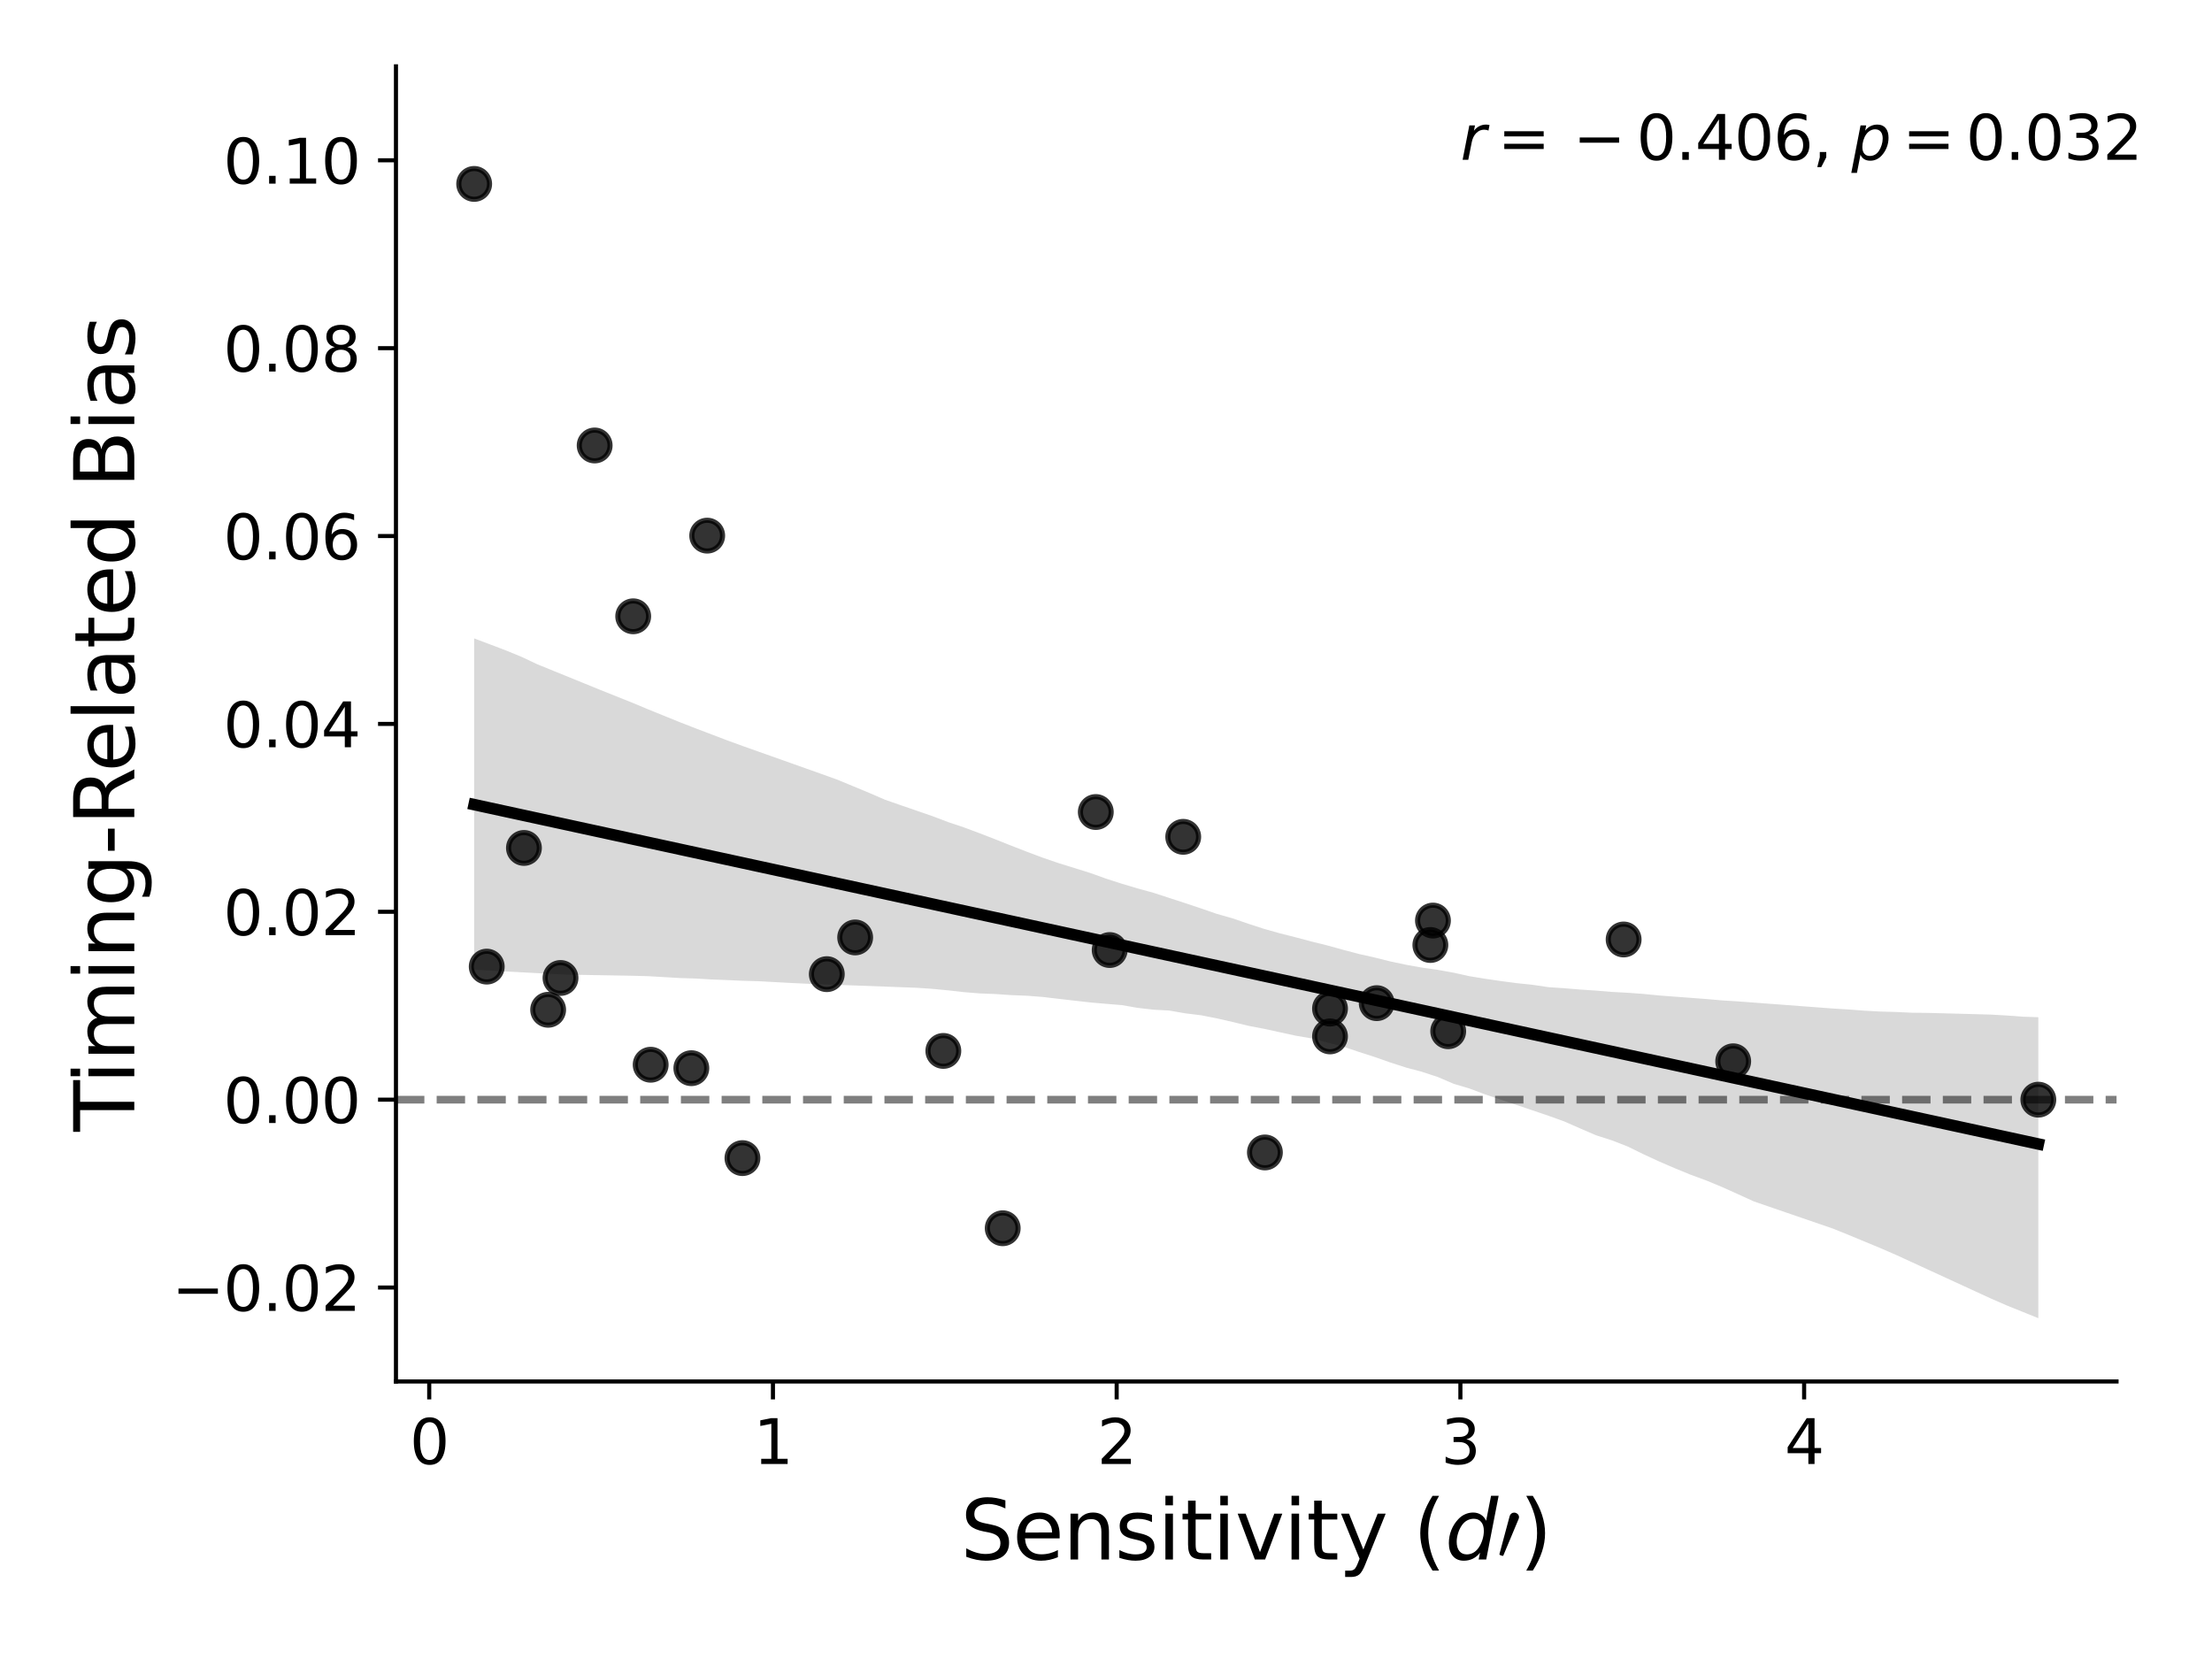 <?xml version="1.0" encoding="utf-8" standalone="no"?>
<!DOCTYPE svg PUBLIC "-//W3C//DTD SVG 1.1//EN"
  "http://www.w3.org/Graphics/SVG/1.1/DTD/svg11.dtd">
<svg xmlns:xlink="http://www.w3.org/1999/xlink" width="432pt" height="324pt" viewBox="0 0 432 324" xmlns="http://www.w3.org/2000/svg" version="1.1">
 <defs>
  <style type="text/css">*{stroke-linejoin: round; stroke-linecap: butt}</style>
 </defs>
 <g id="figure_1">
  <g id="patch_1">
   <path d="M 0 324 
L 432 324 
L 432 0 
L 0 0 
z
" style="fill: #ffffff"/>
  </g>
  <g id="axes_1">
   <g id="patch_2">
    <path d="M 77.33 269.8 
L 413.356 269.8 
L 413.356 12.96 
L 77.33 12.96 
z
" style="fill: #ffffff"/>
   </g>
   <g id="PathCollection_1">
    <defs>
     <path id="m3fd9b3d5ab" d="M 0 3 
C 0.796 3 1.559 2.684 2.121 2.121 
C 2.684 1.559 3 0.796 3 0 
C 3 -0.796 2.684 -1.559 2.121 -2.121 
C 1.559 -2.684 0.796 -3 0 -3 
C -0.796 -3 -1.559 -2.684 -2.121 -2.121 
C -2.684 -1.559 -3 -0.796 -3 0 
C -3 0.796 -2.684 1.559 -2.121 2.121 
C -1.559 2.684 -0.796 3 0 3 
z
" style="stroke: #000000; stroke-opacity: 0.8"/>
    </defs>
    <g clip-path="url(#pda17b3120b)">
     <use xlink:href="#m3fd9b3d5ab" x="268.872" y="195.915" style="fill-opacity: 0.8; stroke: #000000; stroke-opacity: 0.8"/>
     <use xlink:href="#m3fd9b3d5ab" x="282.831" y="201.4" style="fill-opacity: 0.8; stroke: #000000; stroke-opacity: 0.8"/>
     <use xlink:href="#m3fd9b3d5ab" x="338.491" y="207.268" style="fill-opacity: 0.8; stroke: #000000; stroke-opacity: 0.8"/>
     <use xlink:href="#m3fd9b3d5ab" x="95.058" y="188.777" style="fill-opacity: 0.8; stroke: #000000; stroke-opacity: 0.8"/>
     <use xlink:href="#m3fd9b3d5ab" x="107.051" y="197.21" style="fill-opacity: 0.8; stroke: #000000; stroke-opacity: 0.8"/>
     <use xlink:href="#m3fd9b3d5ab" x="123.663" y="120.363" style="fill-opacity: 0.8; stroke: #000000; stroke-opacity: 0.8"/>
     <use xlink:href="#m3fd9b3d5ab" x="247.034" y="225.071" style="fill-opacity: 0.8; stroke: #000000; stroke-opacity: 0.8"/>
     <use xlink:href="#m3fd9b3d5ab" x="109.467" y="190.996" style="fill-opacity: 0.8; stroke: #000000; stroke-opacity: 0.8"/>
     <use xlink:href="#m3fd9b3d5ab" x="398.082" y="214.763" style="fill-opacity: 0.8; stroke: #000000; stroke-opacity: 0.8"/>
     <use xlink:href="#m3fd9b3d5ab" x="167.012" y="183.079" style="fill-opacity: 0.8; stroke: #000000; stroke-opacity: 0.8"/>
     <use xlink:href="#m3fd9b3d5ab" x="317.093" y="183.48" style="fill-opacity: 0.8; stroke: #000000; stroke-opacity: 0.8"/>
     <use xlink:href="#m3fd9b3d5ab" x="184.232" y="205.244" style="fill-opacity: 0.8; stroke: #000000; stroke-opacity: 0.8"/>
     <use xlink:href="#m3fd9b3d5ab" x="279.347" y="184.555" style="fill-opacity: 0.8; stroke: #000000; stroke-opacity: 0.8"/>
     <use xlink:href="#m3fd9b3d5ab" x="259.75" y="202.407" style="fill-opacity: 0.8; stroke: #000000; stroke-opacity: 0.8"/>
     <use xlink:href="#m3fd9b3d5ab" x="135.018" y="208.614" style="fill-opacity: 0.8; stroke: #000000; stroke-opacity: 0.8"/>
     <use xlink:href="#m3fd9b3d5ab" x="161.473" y="190.251" style="fill-opacity: 0.8; stroke: #000000; stroke-opacity: 0.8"/>
     <use xlink:href="#m3fd9b3d5ab" x="231.081" y="163.432" style="fill-opacity: 0.8; stroke: #000000; stroke-opacity: 0.8"/>
     <use xlink:href="#m3fd9b3d5ab" x="279.854" y="179.786" style="fill-opacity: 0.8; stroke: #000000; stroke-opacity: 0.8"/>
     <use xlink:href="#m3fd9b3d5ab" x="259.75" y="196.978" style="fill-opacity: 0.8; stroke: #000000; stroke-opacity: 0.8"/>
     <use xlink:href="#m3fd9b3d5ab" x="102.325" y="165.603" style="fill-opacity: 0.8; stroke: #000000; stroke-opacity: 0.8"/>
     <use xlink:href="#m3fd9b3d5ab" x="127.075" y="207.94" style="fill-opacity: 0.8; stroke: #000000; stroke-opacity: 0.8"/>
     <use xlink:href="#m3fd9b3d5ab" x="138.114" y="104.61" style="fill-opacity: 0.8; stroke: #000000; stroke-opacity: 0.8"/>
     <use xlink:href="#m3fd9b3d5ab" x="144.999" y="226.177" style="fill-opacity: 0.8; stroke: #000000; stroke-opacity: 0.8"/>
     <use xlink:href="#m3fd9b3d5ab" x="92.604" y="35.92" style="fill-opacity: 0.8; stroke: #000000; stroke-opacity: 0.8"/>
     <use xlink:href="#m3fd9b3d5ab" x="214.007" y="158.587" style="fill-opacity: 0.8; stroke: #000000; stroke-opacity: 0.8"/>
     <use xlink:href="#m3fd9b3d5ab" x="116.136" y="87" style="fill-opacity: 0.8; stroke: #000000; stroke-opacity: 0.8"/>
     <use xlink:href="#m3fd9b3d5ab" x="195.829" y="239.873" style="fill-opacity: 0.8; stroke: #000000; stroke-opacity: 0.8"/>
     <use xlink:href="#m3fd9b3d5ab" x="216.719" y="185.542" style="fill-opacity: 0.8; stroke: #000000; stroke-opacity: 0.8"/>
    </g>
   </g>
   <g id="PolyCollection_1">
    <path d="M 92.604 124.679 
L 92.604 189.386 
L 95.69 189.554 
L 98.775 189.722 
L 101.861 189.887 
L 104.946 190.052 
L 108.032 190.217 
L 111.118 190.35 
L 114.203 190.403 
L 117.289 190.456 
L 120.375 190.509 
L 123.46 190.562 
L 126.546 190.644 
L 129.632 190.825 
L 132.717 191.007 
L 135.803 191.103 
L 138.889 191.284 
L 141.974 191.406 
L 145.06 191.542 
L 148.145 191.629 
L 151.231 191.796 
L 154.317 191.962 
L 157.402 192.112 
L 160.488 192.226 
L 163.574 192.34 
L 166.659 192.453 
L 169.745 192.566 
L 172.831 192.679 
L 175.916 192.796 
L 179.002 192.909 
L 182.087 193.119 
L 185.173 193.416 
L 188.259 193.764 
L 191.344 194.011 
L 194.43 194.135 
L 197.516 194.348 
L 200.601 194.465 
L 203.687 194.709 
L 206.773 195.072 
L 209.858 195.428 
L 212.944 195.776 
L 216.03 196.048 
L 219.115 196.299 
L 222.201 196.836 
L 225.286 197.191 
L 228.372 197.36 
L 231.458 197.898 
L 234.543 198.277 
L 237.629 198.883 
L 240.715 199.587 
L 243.8 200.337 
L 246.886 200.925 
L 249.972 201.599 
L 253.057 202.269 
L 256.143 202.799 
L 259.228 203.601 
L 262.314 204.405 
L 265.4 205.441 
L 268.485 206.431 
L 271.571 207.518 
L 274.657 208.51 
L 277.742 209.332 
L 280.828 210.35 
L 283.914 211.671 
L 286.999 212.592 
L 290.085 213.748 
L 293.17 214.791 
L 296.256 215.825 
L 299.342 216.864 
L 302.427 217.91 
L 305.513 219.022 
L 308.599 220.379 
L 311.684 221.711 
L 314.77 222.701 
L 317.856 223.898 
L 320.941 225.41 
L 324.027 226.835 
L 327.113 228.165 
L 330.198 229.429 
L 333.284 230.568 
L 336.369 231.846 
L 339.455 233.234 
L 342.541 234.64 
L 345.626 235.703 
L 348.712 236.764 
L 351.798 237.824 
L 354.883 238.883 
L 357.969 239.942 
L 361.055 241.191 
L 364.14 242.47 
L 367.226 243.75 
L 370.311 245.089 
L 373.397 246.508 
L 376.483 247.927 
L 379.568 249.345 
L 382.654 250.764 
L 385.74 252.183 
L 388.825 253.602 
L 391.911 254.948 
L 394.997 256.193 
L 398.082 257.437 
L 398.082 198.662 
L 398.082 198.662 
L 394.997 198.556 
L 391.911 198.325 
L 388.825 198.148 
L 385.74 198.062 
L 382.654 197.979 
L 379.568 197.896 
L 376.483 197.818 
L 373.397 197.783 
L 370.311 197.639 
L 367.226 197.552 
L 364.14 197.388 
L 361.055 197.15 
L 357.969 196.963 
L 354.883 196.731 
L 351.798 196.5 
L 348.712 196.268 
L 345.626 196.036 
L 342.541 195.804 
L 339.455 195.572 
L 336.369 195.381 
L 333.284 195.112 
L 330.198 194.878 
L 327.113 194.647 
L 324.027 194.415 
L 320.941 194.11 
L 317.856 193.884 
L 314.77 193.719 
L 311.684 193.46 
L 308.599 193.257 
L 305.513 193 
L 302.427 192.793 
L 299.342 192.337 
L 296.256 192.014 
L 293.17 191.605 
L 290.085 191.155 
L 286.999 190.654 
L 283.914 189.969 
L 280.828 189.415 
L 277.742 188.976 
L 274.657 188.428 
L 271.571 187.778 
L 268.485 187.004 
L 265.4 186.313 
L 262.314 185.498 
L 259.228 184.644 
L 256.143 183.879 
L 253.057 183.06 
L 249.972 182.279 
L 246.886 181.414 
L 243.8 180.409 
L 240.715 179.353 
L 237.629 178.473 
L 234.543 177.41 
L 231.458 176.377 
L 228.372 175.374 
L 225.286 174.366 
L 222.201 173.514 
L 219.115 172.6 
L 216.03 171.606 
L 212.944 170.497 
L 209.858 169.534 
L 206.773 168.578 
L 203.687 167.522 
L 200.601 166.366 
L 197.516 165.166 
L 194.43 163.935 
L 191.344 162.742 
L 188.259 161.591 
L 185.173 160.554 
L 182.087 159.387 
L 179.002 158.321 
L 175.916 157.256 
L 172.831 156.182 
L 169.745 154.845 
L 166.659 153.564 
L 163.574 152.287 
L 160.488 151.176 
L 157.402 150.079 
L 154.317 148.984 
L 151.231 147.889 
L 148.145 146.794 
L 145.06 145.699 
L 141.974 144.576 
L 138.889 143.401 
L 135.803 142.226 
L 132.717 141.024 
L 129.632 139.772 
L 126.546 138.52 
L 123.46 137.227 
L 120.375 135.995 
L 117.289 134.759 
L 114.203 133.504 
L 111.118 132.248 
L 108.032 130.992 
L 104.946 129.737 
L 101.861 128.283 
L 98.775 127.016 
L 95.69 125.845 
L 92.604 124.679 
z
" clip-path="url(#pda17b3120b)" style="fill-opacity: 0.15"/>
   </g>
   <g id="matplotlib.axis_1">
    <g id="xtick_1">
     <g id="line2d_1">
      <defs>
       <path id="m2dc0fc793c" d="M 0 0 
L 0 3.5 
" style="stroke: #000000; stroke-width: 0.8"/>
      </defs>
      <g>
       <use xlink:href="#m2dc0fc793c" x="83.826" y="269.8" style="stroke: #000000; stroke-width: 0.8"/>
      </g>
     </g>
     <g id="text_1">
      <!-- 0 -->
      <g transform="translate(80.008 285.918) scale(0.12 -0.12)">
       <defs>
        <path id="DejaVuSans-30" d="M 2034 4250 
Q 1547 4250 1301 3770 
Q 1056 3291 1056 2328 
Q 1056 1369 1301 889 
Q 1547 409 2034 409 
Q 2525 409 2770 889 
Q 3016 1369 3016 2328 
Q 3016 3291 2770 3770 
Q 2525 4250 2034 4250 
z
M 2034 4750 
Q 2819 4750 3233 4129 
Q 3647 3509 3647 2328 
Q 3647 1150 3233 529 
Q 2819 -91 2034 -91 
Q 1250 -91 836 529 
Q 422 1150 422 2328 
Q 422 3509 836 4129 
Q 1250 4750 2034 4750 
z
" transform="scale(0.016)"/>
       </defs>
       <use xlink:href="#DejaVuSans-30"/>
      </g>
     </g>
    </g>
    <g id="xtick_2">
     <g id="line2d_2">
      <g>
       <use xlink:href="#m2dc0fc793c" x="150.955" y="269.8" style="stroke: #000000; stroke-width: 0.8"/>
      </g>
     </g>
     <g id="text_2">
      <!-- 1 -->
      <g transform="translate(147.138 285.918) scale(0.12 -0.12)">
       <defs>
        <path id="DejaVuSans-31" d="M 794 531 
L 1825 531 
L 1825 4091 
L 703 3866 
L 703 4441 
L 1819 4666 
L 2450 4666 
L 2450 531 
L 3481 531 
L 3481 0 
L 794 0 
L 794 531 
z
" transform="scale(0.016)"/>
       </defs>
       <use xlink:href="#DejaVuSans-31"/>
      </g>
     </g>
    </g>
    <g id="xtick_3">
     <g id="line2d_3">
      <g>
       <use xlink:href="#m2dc0fc793c" x="218.085" y="269.8" style="stroke: #000000; stroke-width: 0.8"/>
      </g>
     </g>
     <g id="text_3">
      <!-- 2 -->
      <g transform="translate(214.267 285.918) scale(0.12 -0.12)">
       <defs>
        <path id="DejaVuSans-32" d="M 1228 531 
L 3431 531 
L 3431 0 
L 469 0 
L 469 531 
Q 828 903 1448 1529 
Q 2069 2156 2228 2338 
Q 2531 2678 2651 2914 
Q 2772 3150 2772 3378 
Q 2772 3750 2511 3984 
Q 2250 4219 1831 4219 
Q 1534 4219 1204 4116 
Q 875 4013 500 3803 
L 500 4441 
Q 881 4594 1212 4672 
Q 1544 4750 1819 4750 
Q 2544 4750 2975 4387 
Q 3406 4025 3406 3419 
Q 3406 3131 3298 2873 
Q 3191 2616 2906 2266 
Q 2828 2175 2409 1742 
Q 1991 1309 1228 531 
z
" transform="scale(0.016)"/>
       </defs>
       <use xlink:href="#DejaVuSans-32"/>
      </g>
     </g>
    </g>
    <g id="xtick_4">
     <g id="line2d_4">
      <g>
       <use xlink:href="#m2dc0fc793c" x="285.214" y="269.8" style="stroke: #000000; stroke-width: 0.8"/>
      </g>
     </g>
     <g id="text_4">
      <!-- 3 -->
      <g transform="translate(281.397 285.918) scale(0.12 -0.12)">
       <defs>
        <path id="DejaVuSans-33" d="M 2597 2516 
Q 3050 2419 3304 2112 
Q 3559 1806 3559 1356 
Q 3559 666 3084 287 
Q 2609 -91 1734 -91 
Q 1441 -91 1130 -33 
Q 819 25 488 141 
L 488 750 
Q 750 597 1062 519 
Q 1375 441 1716 441 
Q 2309 441 2620 675 
Q 2931 909 2931 1356 
Q 2931 1769 2642 2001 
Q 2353 2234 1838 2234 
L 1294 2234 
L 1294 2753 
L 1863 2753 
Q 2328 2753 2575 2939 
Q 2822 3125 2822 3475 
Q 2822 3834 2567 4026 
Q 2313 4219 1838 4219 
Q 1578 4219 1281 4162 
Q 984 4106 628 3988 
L 628 4550 
Q 988 4650 1302 4700 
Q 1616 4750 1894 4750 
Q 2613 4750 3031 4423 
Q 3450 4097 3450 3541 
Q 3450 3153 3228 2886 
Q 3006 2619 2597 2516 
z
" transform="scale(0.016)"/>
       </defs>
       <use xlink:href="#DejaVuSans-33"/>
      </g>
     </g>
    </g>
    <g id="xtick_5">
     <g id="line2d_5">
      <g>
       <use xlink:href="#m2dc0fc793c" x="352.343" y="269.8" style="stroke: #000000; stroke-width: 0.8"/>
      </g>
     </g>
     <g id="text_5">
      <!-- 4 -->
      <g transform="translate(348.526 285.918) scale(0.12 -0.12)">
       <defs>
        <path id="DejaVuSans-34" d="M 2419 4116 
L 825 1625 
L 2419 1625 
L 2419 4116 
z
M 2253 4666 
L 3047 4666 
L 3047 1625 
L 3713 1625 
L 3713 1100 
L 3047 1100 
L 3047 0 
L 2419 0 
L 2419 1100 
L 313 1100 
L 313 1709 
L 2253 4666 
z
" transform="scale(0.016)"/>
       </defs>
       <use xlink:href="#DejaVuSans-34"/>
      </g>
     </g>
    </g>
    <g id="text_6">
     <!-- Sensitivity ($d\prime$) -->
     <g transform="translate(187.583 304.574) scale(0.16 -0.16)">
      <defs>
       <path id="DejaVuSans-53" d="M 3425 4513 
L 3425 3897 
Q 3066 4069 2747 4153 
Q 2428 4238 2131 4238 
Q 1616 4238 1336 4038 
Q 1056 3838 1056 3469 
Q 1056 3159 1242 3001 
Q 1428 2844 1947 2747 
L 2328 2669 
Q 3034 2534 3370 2195 
Q 3706 1856 3706 1288 
Q 3706 609 3251 259 
Q 2797 -91 1919 -91 
Q 1588 -91 1214 -16 
Q 841 59 441 206 
L 441 856 
Q 825 641 1194 531 
Q 1563 422 1919 422 
Q 2459 422 2753 634 
Q 3047 847 3047 1241 
Q 3047 1584 2836 1778 
Q 2625 1972 2144 2069 
L 1759 2144 
Q 1053 2284 737 2584 
Q 422 2884 422 3419 
Q 422 4038 858 4394 
Q 1294 4750 2059 4750 
Q 2388 4750 2728 4690 
Q 3069 4631 3425 4513 
z
" transform="scale(0.016)"/>
       <path id="DejaVuSans-65" d="M 3597 1894 
L 3597 1613 
L 953 1613 
Q 991 1019 1311 708 
Q 1631 397 2203 397 
Q 2534 397 2845 478 
Q 3156 559 3463 722 
L 3463 178 
Q 3153 47 2828 -22 
Q 2503 -91 2169 -91 
Q 1331 -91 842 396 
Q 353 884 353 1716 
Q 353 2575 817 3079 
Q 1281 3584 2069 3584 
Q 2775 3584 3186 3129 
Q 3597 2675 3597 1894 
z
M 3022 2063 
Q 3016 2534 2758 2815 
Q 2500 3097 2075 3097 
Q 1594 3097 1305 2825 
Q 1016 2553 972 2059 
L 3022 2063 
z
" transform="scale(0.016)"/>
       <path id="DejaVuSans-6e" d="M 3513 2113 
L 3513 0 
L 2938 0 
L 2938 2094 
Q 2938 2591 2744 2837 
Q 2550 3084 2163 3084 
Q 1697 3084 1428 2787 
Q 1159 2491 1159 1978 
L 1159 0 
L 581 0 
L 581 3500 
L 1159 3500 
L 1159 2956 
Q 1366 3272 1645 3428 
Q 1925 3584 2291 3584 
Q 2894 3584 3203 3211 
Q 3513 2838 3513 2113 
z
" transform="scale(0.016)"/>
       <path id="DejaVuSans-73" d="M 2834 3397 
L 2834 2853 
Q 2591 2978 2328 3040 
Q 2066 3103 1784 3103 
Q 1356 3103 1142 2972 
Q 928 2841 928 2578 
Q 928 2378 1081 2264 
Q 1234 2150 1697 2047 
L 1894 2003 
Q 2506 1872 2764 1633 
Q 3022 1394 3022 966 
Q 3022 478 2636 193 
Q 2250 -91 1575 -91 
Q 1294 -91 989 -36 
Q 684 19 347 128 
L 347 722 
Q 666 556 975 473 
Q 1284 391 1588 391 
Q 1994 391 2212 530 
Q 2431 669 2431 922 
Q 2431 1156 2273 1281 
Q 2116 1406 1581 1522 
L 1381 1569 
Q 847 1681 609 1914 
Q 372 2147 372 2553 
Q 372 3047 722 3315 
Q 1072 3584 1716 3584 
Q 2034 3584 2315 3537 
Q 2597 3491 2834 3397 
z
" transform="scale(0.016)"/>
       <path id="DejaVuSans-69" d="M 603 3500 
L 1178 3500 
L 1178 0 
L 603 0 
L 603 3500 
z
M 603 4863 
L 1178 4863 
L 1178 4134 
L 603 4134 
L 603 4863 
z
" transform="scale(0.016)"/>
       <path id="DejaVuSans-74" d="M 1172 4494 
L 1172 3500 
L 2356 3500 
L 2356 3053 
L 1172 3053 
L 1172 1153 
Q 1172 725 1289 603 
Q 1406 481 1766 481 
L 2356 481 
L 2356 0 
L 1766 0 
Q 1100 0 847 248 
Q 594 497 594 1153 
L 594 3053 
L 172 3053 
L 172 3500 
L 594 3500 
L 594 4494 
L 1172 4494 
z
" transform="scale(0.016)"/>
       <path id="DejaVuSans-76" d="M 191 3500 
L 800 3500 
L 1894 563 
L 2988 3500 
L 3597 3500 
L 2284 0 
L 1503 0 
L 191 3500 
z
" transform="scale(0.016)"/>
       <path id="DejaVuSans-79" d="M 2059 -325 
Q 1816 -950 1584 -1140 
Q 1353 -1331 966 -1331 
L 506 -1331 
L 506 -850 
L 844 -850 
Q 1081 -850 1212 -737 
Q 1344 -625 1503 -206 
L 1606 56 
L 191 3500 
L 800 3500 
L 1894 763 
L 2988 3500 
L 3597 3500 
L 2059 -325 
z
" transform="scale(0.016)"/>
       <path id="DejaVuSans-20" transform="scale(0.016)"/>
       <path id="DejaVuSans-28" d="M 1984 4856 
Q 1566 4138 1362 3434 
Q 1159 2731 1159 2009 
Q 1159 1288 1364 580 
Q 1569 -128 1984 -844 
L 1484 -844 
Q 1016 -109 783 600 
Q 550 1309 550 2009 
Q 550 2706 781 3412 
Q 1013 4119 1484 4856 
L 1984 4856 
z
" transform="scale(0.016)"/>
       <path id="DejaVuSans-Oblique-64" d="M 2675 525 
Q 2444 222 2128 65 
Q 1813 -91 1428 -91 
Q 903 -91 598 267 
Q 294 625 294 1247 
Q 294 1766 478 2236 
Q 663 2706 1013 3078 
Q 1244 3325 1534 3454 
Q 1825 3584 2144 3584 
Q 2481 3584 2739 3421 
Q 2997 3259 3138 2956 
L 3513 4863 
L 4091 4863 
L 3144 0 
L 2566 0 
L 2675 525 
z
M 891 1350 
Q 891 897 1095 644 
Q 1300 391 1663 391 
Q 1931 391 2161 520 
Q 2391 650 2566 903 
Q 2750 1166 2856 1509 
Q 2963 1853 2963 2188 
Q 2963 2622 2758 2865 
Q 2553 3109 2194 3109 
Q 1922 3109 1687 2981 
Q 1453 2853 1288 2613 
Q 1106 2353 998 2009 
Q 891 1666 891 1350 
z
" transform="scale(0.016)"/>
       <path id="Cmsy10-30" d="M 225 347 
Q 184 359 184 409 
L 966 3316 
Q 1003 3434 1093 3506 
Q 1184 3578 1300 3578 
Q 1450 3578 1564 3479 
Q 1678 3381 1678 3231 
Q 1678 3166 1644 3084 
L 488 319 
Q 466 275 428 275 
Q 394 275 320 306 
Q 247 338 225 347 
z
" transform="scale(0.016)"/>
       <path id="DejaVuSans-29" d="M 513 4856 
L 1013 4856 
Q 1481 4119 1714 3412 
Q 1947 2706 1947 2009 
Q 1947 1309 1714 600 
Q 1481 -109 1013 -844 
L 513 -844 
Q 928 -128 1133 580 
Q 1338 1288 1338 2009 
Q 1338 2731 1133 3434 
Q 928 4138 513 4856 
z
" transform="scale(0.016)"/>
      </defs>
      <use xlink:href="#DejaVuSans-53" transform="translate(0 0.016)"/>
      <use xlink:href="#DejaVuSans-65" transform="translate(63.477 0.016)"/>
      <use xlink:href="#DejaVuSans-6e" transform="translate(125 0.016)"/>
      <use xlink:href="#DejaVuSans-73" transform="translate(188.379 0.016)"/>
      <use xlink:href="#DejaVuSans-69" transform="translate(240.479 0.016)"/>
      <use xlink:href="#DejaVuSans-74" transform="translate(268.262 0.016)"/>
      <use xlink:href="#DejaVuSans-69" transform="translate(307.471 0.016)"/>
      <use xlink:href="#DejaVuSans-76" transform="translate(335.254 0.016)"/>
      <use xlink:href="#DejaVuSans-69" transform="translate(394.434 0.016)"/>
      <use xlink:href="#DejaVuSans-74" transform="translate(422.217 0.016)"/>
      <use xlink:href="#DejaVuSans-79" transform="translate(461.426 0.016)"/>
      <use xlink:href="#DejaVuSans-20" transform="translate(520.605 0.016)"/>
      <use xlink:href="#DejaVuSans-28" transform="translate(552.393 0.016)"/>
      <use xlink:href="#DejaVuSans-Oblique-64" transform="translate(591.406 0.016)"/>
      <use xlink:href="#Cmsy10-30" transform="translate(654.883 0.016)"/>
      <use xlink:href="#DejaVuSans-29" transform="translate(682.373 0.016)"/>
     </g>
    </g>
   </g>
   <g id="matplotlib.axis_2">
    <g id="ytick_1">
     <g id="line2d_6">
      <defs>
       <path id="m93d5ff202b" d="M 0 0 
L -3.5 0 
" style="stroke: #000000; stroke-width: 0.8"/>
      </defs>
      <g>
       <use xlink:href="#m93d5ff202b" x="77.33" y="251.454" style="stroke: #000000; stroke-width: 0.8"/>
      </g>
     </g>
     <g id="text_7">
      <!-- −0.02 -->
      <g transform="translate(33.556 256.013) scale(0.12 -0.12)">
       <defs>
        <path id="DejaVuSans-2212" d="M 678 2272 
L 4684 2272 
L 4684 1741 
L 678 1741 
L 678 2272 
z
" transform="scale(0.016)"/>
        <path id="DejaVuSans-2e" d="M 684 794 
L 1344 794 
L 1344 0 
L 684 0 
L 684 794 
z
" transform="scale(0.016)"/>
       </defs>
       <use xlink:href="#DejaVuSans-2212"/>
       <use xlink:href="#DejaVuSans-30" x="83.789"/>
       <use xlink:href="#DejaVuSans-2e" x="147.412"/>
       <use xlink:href="#DejaVuSans-30" x="179.199"/>
       <use xlink:href="#DejaVuSans-32" x="242.822"/>
      </g>
     </g>
    </g>
    <g id="ytick_2">
     <g id="line2d_7">
      <g>
       <use xlink:href="#m93d5ff202b" x="77.33" y="214.763" style="stroke: #000000; stroke-width: 0.8"/>
      </g>
     </g>
     <g id="text_8">
      <!-- 0.00 -->
      <g transform="translate(43.611 219.322) scale(0.12 -0.12)">
       <use xlink:href="#DejaVuSans-30"/>
       <use xlink:href="#DejaVuSans-2e" x="63.623"/>
       <use xlink:href="#DejaVuSans-30" x="95.41"/>
       <use xlink:href="#DejaVuSans-30" x="159.033"/>
      </g>
     </g>
    </g>
    <g id="ytick_3">
     <g id="line2d_8">
      <g>
       <use xlink:href="#m93d5ff202b" x="77.33" y="178.071" style="stroke: #000000; stroke-width: 0.8"/>
      </g>
     </g>
     <g id="text_9">
      <!-- 0.02 -->
      <g transform="translate(43.611 182.63) scale(0.12 -0.12)">
       <use xlink:href="#DejaVuSans-30"/>
       <use xlink:href="#DejaVuSans-2e" x="63.623"/>
       <use xlink:href="#DejaVuSans-30" x="95.41"/>
       <use xlink:href="#DejaVuSans-32" x="159.033"/>
      </g>
     </g>
    </g>
    <g id="ytick_4">
     <g id="line2d_9">
      <g>
       <use xlink:href="#m93d5ff202b" x="77.33" y="141.38" style="stroke: #000000; stroke-width: 0.8"/>
      </g>
     </g>
     <g id="text_10">
      <!-- 0.04 -->
      <g transform="translate(43.611 145.939) scale(0.12 -0.12)">
       <use xlink:href="#DejaVuSans-30"/>
       <use xlink:href="#DejaVuSans-2e" x="63.623"/>
       <use xlink:href="#DejaVuSans-30" x="95.41"/>
       <use xlink:href="#DejaVuSans-34" x="159.033"/>
      </g>
     </g>
    </g>
    <g id="ytick_5">
     <g id="line2d_10">
      <g>
       <use xlink:href="#m93d5ff202b" x="77.33" y="104.689" style="stroke: #000000; stroke-width: 0.8"/>
      </g>
     </g>
     <g id="text_11">
      <!-- 0.06 -->
      <g transform="translate(43.611 109.248) scale(0.12 -0.12)">
       <defs>
        <path id="DejaVuSans-36" d="M 2113 2584 
Q 1688 2584 1439 2293 
Q 1191 2003 1191 1497 
Q 1191 994 1439 701 
Q 1688 409 2113 409 
Q 2538 409 2786 701 
Q 3034 994 3034 1497 
Q 3034 2003 2786 2293 
Q 2538 2584 2113 2584 
z
M 3366 4563 
L 3366 3988 
Q 3128 4100 2886 4159 
Q 2644 4219 2406 4219 
Q 1781 4219 1451 3797 
Q 1122 3375 1075 2522 
Q 1259 2794 1537 2939 
Q 1816 3084 2150 3084 
Q 2853 3084 3261 2657 
Q 3669 2231 3669 1497 
Q 3669 778 3244 343 
Q 2819 -91 2113 -91 
Q 1303 -91 875 529 
Q 447 1150 447 2328 
Q 447 3434 972 4092 
Q 1497 4750 2381 4750 
Q 2619 4750 2861 4703 
Q 3103 4656 3366 4563 
z
" transform="scale(0.016)"/>
       </defs>
       <use xlink:href="#DejaVuSans-30"/>
       <use xlink:href="#DejaVuSans-2e" x="63.623"/>
       <use xlink:href="#DejaVuSans-30" x="95.41"/>
       <use xlink:href="#DejaVuSans-36" x="159.033"/>
      </g>
     </g>
    </g>
    <g id="ytick_6">
     <g id="line2d_11">
      <g>
       <use xlink:href="#m93d5ff202b" x="77.33" y="67.997" style="stroke: #000000; stroke-width: 0.8"/>
      </g>
     </g>
     <g id="text_12">
      <!-- 0.08 -->
      <g transform="translate(43.611 72.556) scale(0.12 -0.12)">
       <defs>
        <path id="DejaVuSans-38" d="M 2034 2216 
Q 1584 2216 1326 1975 
Q 1069 1734 1069 1313 
Q 1069 891 1326 650 
Q 1584 409 2034 409 
Q 2484 409 2743 651 
Q 3003 894 3003 1313 
Q 3003 1734 2745 1975 
Q 2488 2216 2034 2216 
z
M 1403 2484 
Q 997 2584 770 2862 
Q 544 3141 544 3541 
Q 544 4100 942 4425 
Q 1341 4750 2034 4750 
Q 2731 4750 3128 4425 
Q 3525 4100 3525 3541 
Q 3525 3141 3298 2862 
Q 3072 2584 2669 2484 
Q 3125 2378 3379 2068 
Q 3634 1759 3634 1313 
Q 3634 634 3220 271 
Q 2806 -91 2034 -91 
Q 1263 -91 848 271 
Q 434 634 434 1313 
Q 434 1759 690 2068 
Q 947 2378 1403 2484 
z
M 1172 3481 
Q 1172 3119 1398 2916 
Q 1625 2713 2034 2713 
Q 2441 2713 2670 2916 
Q 2900 3119 2900 3481 
Q 2900 3844 2670 4047 
Q 2441 4250 2034 4250 
Q 1625 4250 1398 4047 
Q 1172 3844 1172 3481 
z
" transform="scale(0.016)"/>
       </defs>
       <use xlink:href="#DejaVuSans-30"/>
       <use xlink:href="#DejaVuSans-2e" x="63.623"/>
       <use xlink:href="#DejaVuSans-30" x="95.41"/>
       <use xlink:href="#DejaVuSans-38" x="159.033"/>
      </g>
     </g>
    </g>
    <g id="ytick_7">
     <g id="line2d_12">
      <g>
       <use xlink:href="#m93d5ff202b" x="77.33" y="31.306" style="stroke: #000000; stroke-width: 0.8"/>
      </g>
     </g>
     <g id="text_13">
      <!-- 0.10 -->
      <g transform="translate(43.611 35.865) scale(0.12 -0.12)">
       <use xlink:href="#DejaVuSans-30"/>
       <use xlink:href="#DejaVuSans-2e" x="63.623"/>
       <use xlink:href="#DejaVuSans-31" x="95.41"/>
       <use xlink:href="#DejaVuSans-30" x="159.033"/>
      </g>
     </g>
    </g>
    <g id="text_14">
     <!-- Timing-Related Bias -->
     <g transform="translate(26.228 220.996) rotate(-90) scale(0.16 -0.16)">
      <defs>
       <path id="DejaVuSans-54" d="M -19 4666 
L 3928 4666 
L 3928 4134 
L 2272 4134 
L 2272 0 
L 1638 0 
L 1638 4134 
L -19 4134 
L -19 4666 
z
" transform="scale(0.016)"/>
       <path id="DejaVuSans-6d" d="M 3328 2828 
Q 3544 3216 3844 3400 
Q 4144 3584 4550 3584 
Q 5097 3584 5394 3201 
Q 5691 2819 5691 2113 
L 5691 0 
L 5113 0 
L 5113 2094 
Q 5113 2597 4934 2840 
Q 4756 3084 4391 3084 
Q 3944 3084 3684 2787 
Q 3425 2491 3425 1978 
L 3425 0 
L 2847 0 
L 2847 2094 
Q 2847 2600 2669 2842 
Q 2491 3084 2119 3084 
Q 1678 3084 1418 2786 
Q 1159 2488 1159 1978 
L 1159 0 
L 581 0 
L 581 3500 
L 1159 3500 
L 1159 2956 
Q 1356 3278 1631 3431 
Q 1906 3584 2284 3584 
Q 2666 3584 2933 3390 
Q 3200 3197 3328 2828 
z
" transform="scale(0.016)"/>
       <path id="DejaVuSans-67" d="M 2906 1791 
Q 2906 2416 2648 2759 
Q 2391 3103 1925 3103 
Q 1463 3103 1205 2759 
Q 947 2416 947 1791 
Q 947 1169 1205 825 
Q 1463 481 1925 481 
Q 2391 481 2648 825 
Q 2906 1169 2906 1791 
z
M 3481 434 
Q 3481 -459 3084 -895 
Q 2688 -1331 1869 -1331 
Q 1566 -1331 1297 -1286 
Q 1028 -1241 775 -1147 
L 775 -588 
Q 1028 -725 1275 -790 
Q 1522 -856 1778 -856 
Q 2344 -856 2625 -561 
Q 2906 -266 2906 331 
L 2906 616 
Q 2728 306 2450 153 
Q 2172 0 1784 0 
Q 1141 0 747 490 
Q 353 981 353 1791 
Q 353 2603 747 3093 
Q 1141 3584 1784 3584 
Q 2172 3584 2450 3431 
Q 2728 3278 2906 2969 
L 2906 3500 
L 3481 3500 
L 3481 434 
z
" transform="scale(0.016)"/>
       <path id="DejaVuSans-2d" d="M 313 2009 
L 1997 2009 
L 1997 1497 
L 313 1497 
L 313 2009 
z
" transform="scale(0.016)"/>
       <path id="DejaVuSans-52" d="M 2841 2188 
Q 3044 2119 3236 1894 
Q 3428 1669 3622 1275 
L 4263 0 
L 3584 0 
L 2988 1197 
Q 2756 1666 2539 1819 
Q 2322 1972 1947 1972 
L 1259 1972 
L 1259 0 
L 628 0 
L 628 4666 
L 2053 4666 
Q 2853 4666 3247 4331 
Q 3641 3997 3641 3322 
Q 3641 2881 3436 2590 
Q 3231 2300 2841 2188 
z
M 1259 4147 
L 1259 2491 
L 2053 2491 
Q 2509 2491 2742 2702 
Q 2975 2913 2975 3322 
Q 2975 3731 2742 3939 
Q 2509 4147 2053 4147 
L 1259 4147 
z
" transform="scale(0.016)"/>
       <path id="DejaVuSans-6c" d="M 603 4863 
L 1178 4863 
L 1178 0 
L 603 0 
L 603 4863 
z
" transform="scale(0.016)"/>
       <path id="DejaVuSans-61" d="M 2194 1759 
Q 1497 1759 1228 1600 
Q 959 1441 959 1056 
Q 959 750 1161 570 
Q 1363 391 1709 391 
Q 2188 391 2477 730 
Q 2766 1069 2766 1631 
L 2766 1759 
L 2194 1759 
z
M 3341 1997 
L 3341 0 
L 2766 0 
L 2766 531 
Q 2569 213 2275 61 
Q 1981 -91 1556 -91 
Q 1019 -91 701 211 
Q 384 513 384 1019 
Q 384 1609 779 1909 
Q 1175 2209 1959 2209 
L 2766 2209 
L 2766 2266 
Q 2766 2663 2505 2880 
Q 2244 3097 1772 3097 
Q 1472 3097 1187 3025 
Q 903 2953 641 2809 
L 641 3341 
Q 956 3463 1253 3523 
Q 1550 3584 1831 3584 
Q 2591 3584 2966 3190 
Q 3341 2797 3341 1997 
z
" transform="scale(0.016)"/>
       <path id="DejaVuSans-64" d="M 2906 2969 
L 2906 4863 
L 3481 4863 
L 3481 0 
L 2906 0 
L 2906 525 
Q 2725 213 2448 61 
Q 2172 -91 1784 -91 
Q 1150 -91 751 415 
Q 353 922 353 1747 
Q 353 2572 751 3078 
Q 1150 3584 1784 3584 
Q 2172 3584 2448 3432 
Q 2725 3281 2906 2969 
z
M 947 1747 
Q 947 1113 1208 752 
Q 1469 391 1925 391 
Q 2381 391 2643 752 
Q 2906 1113 2906 1747 
Q 2906 2381 2643 2742 
Q 2381 3103 1925 3103 
Q 1469 3103 1208 2742 
Q 947 2381 947 1747 
z
" transform="scale(0.016)"/>
       <path id="DejaVuSans-42" d="M 1259 2228 
L 1259 519 
L 2272 519 
Q 2781 519 3026 730 
Q 3272 941 3272 1375 
Q 3272 1813 3026 2020 
Q 2781 2228 2272 2228 
L 1259 2228 
z
M 1259 4147 
L 1259 2741 
L 2194 2741 
Q 2656 2741 2882 2914 
Q 3109 3088 3109 3444 
Q 3109 3797 2882 3972 
Q 2656 4147 2194 4147 
L 1259 4147 
z
M 628 4666 
L 2241 4666 
Q 2963 4666 3353 4366 
Q 3744 4066 3744 3513 
Q 3744 3084 3544 2831 
Q 3344 2578 2956 2516 
Q 3422 2416 3680 2098 
Q 3938 1781 3938 1306 
Q 3938 681 3513 340 
Q 3088 0 2303 0 
L 628 0 
L 628 4666 
z
" transform="scale(0.016)"/>
      </defs>
      <use xlink:href="#DejaVuSans-54"/>
      <use xlink:href="#DejaVuSans-69" x="57.959"/>
      <use xlink:href="#DejaVuSans-6d" x="85.742"/>
      <use xlink:href="#DejaVuSans-69" x="183.154"/>
      <use xlink:href="#DejaVuSans-6e" x="210.938"/>
      <use xlink:href="#DejaVuSans-67" x="274.316"/>
      <use xlink:href="#DejaVuSans-2d" x="337.793"/>
      <use xlink:href="#DejaVuSans-52" x="373.877"/>
      <use xlink:href="#DejaVuSans-65" x="438.859"/>
      <use xlink:href="#DejaVuSans-6c" x="500.383"/>
      <use xlink:href="#DejaVuSans-61" x="528.166"/>
      <use xlink:href="#DejaVuSans-74" x="589.445"/>
      <use xlink:href="#DejaVuSans-65" x="628.654"/>
      <use xlink:href="#DejaVuSans-64" x="690.178"/>
      <use xlink:href="#DejaVuSans-20" x="753.654"/>
      <use xlink:href="#DejaVuSans-42" x="785.441"/>
      <use xlink:href="#DejaVuSans-69" x="854.045"/>
      <use xlink:href="#DejaVuSans-61" x="881.828"/>
      <use xlink:href="#DejaVuSans-73" x="943.107"/>
     </g>
    </g>
   </g>
   <g id="line2d_13">
    <path d="M 92.604 157.14 
L 95.69 157.81 
L 98.775 158.479 
L 101.861 159.149 
L 104.946 159.818 
L 108.032 160.488 
L 111.118 161.157 
L 114.203 161.827 
L 117.289 162.496 
L 120.375 163.166 
L 123.46 163.835 
L 126.546 164.505 
L 129.632 165.174 
L 132.717 165.844 
L 135.803 166.513 
L 138.889 167.182 
L 141.974 167.852 
L 145.06 168.521 
L 148.145 169.191 
L 151.231 169.86 
L 154.317 170.53 
L 157.402 171.199 
L 160.488 171.869 
L 163.574 172.538 
L 166.659 173.208 
L 169.745 173.877 
L 172.831 174.547 
L 175.916 175.216 
L 179.002 175.886 
L 182.087 176.555 
L 185.173 177.225 
L 188.259 177.894 
L 191.344 178.564 
L 194.43 179.233 
L 197.516 179.903 
L 200.601 180.572 
L 203.687 181.242 
L 206.773 181.911 
L 209.858 182.581 
L 212.944 183.25 
L 216.03 183.92 
L 219.115 184.589 
L 222.201 185.259 
L 225.286 185.928 
L 228.372 186.598 
L 231.458 187.267 
L 234.543 187.937 
L 237.629 188.606 
L 240.715 189.275 
L 243.8 189.945 
L 246.886 190.614 
L 249.972 191.284 
L 253.057 191.953 
L 256.143 192.623 
L 259.228 193.292 
L 262.314 193.962 
L 265.4 194.631 
L 268.485 195.301 
L 271.571 195.97 
L 274.657 196.64 
L 277.742 197.309 
L 280.828 197.979 
L 283.914 198.648 
L 286.999 199.318 
L 290.085 199.987 
L 293.17 200.657 
L 296.256 201.326 
L 299.342 201.996 
L 302.427 202.665 
L 305.513 203.335 
L 308.599 204.004 
L 311.684 204.674 
L 314.77 205.343 
L 317.856 206.013 
L 320.941 206.682 
L 324.027 207.352 
L 327.113 208.021 
L 330.198 208.691 
L 333.284 209.36 
L 336.369 210.03 
L 339.455 210.699 
L 342.541 211.369 
L 345.626 212.038 
L 348.712 212.707 
L 351.798 213.377 
L 354.883 214.046 
L 357.969 214.716 
L 361.055 215.385 
L 364.14 216.055 
L 367.226 216.724 
L 370.311 217.394 
L 373.397 218.063 
L 376.483 218.733 
L 379.568 219.402 
L 382.654 220.072 
L 385.74 220.741 
L 388.825 221.411 
L 391.911 222.08 
L 394.997 222.75 
L 398.082 223.419 
" clip-path="url(#pda17b3120b)" style="fill: none; stroke: #000000; stroke-width: 2.25; stroke-linecap: square"/>
   </g>
   <g id="line2d_14">
    <path d="M 77.33 214.763 
L 413.356 214.763 
" clip-path="url(#pda17b3120b)" style="fill: none; stroke-dasharray: 5.55,2.4; stroke-dashoffset: 0; stroke: #000000; stroke-opacity: 0.5; stroke-width: 1.5"/>
   </g>
   <g id="patch_3">
    <path d="M 77.33 269.8 
L 77.33 12.96 
" style="fill: none; stroke: #000000; stroke-width: 0.8; stroke-linejoin: miter; stroke-linecap: square"/>
   </g>
   <g id="patch_4">
    <path d="M 77.33 269.8 
L 413.356 269.8 
" style="fill: none; stroke: #000000; stroke-width: 0.8; stroke-linejoin: miter; stroke-linecap: square"/>
   </g>
   <g id="text_15">
    <!-- $r=-0.406$, $p=0.032$ -->
    <g transform="translate(285.214 31.306) scale(0.12 -0.12)">
     <defs>
      <path id="DejaVuSans-Oblique-72" d="M 2853 2969 
Q 2766 3016 2653 3041 
Q 2541 3066 2413 3066 
Q 1953 3066 1609 2717 
Q 1266 2369 1153 1784 
L 800 0 
L 225 0 
L 909 3500 
L 1484 3500 
L 1375 2956 
Q 1603 3259 1920 3421 
Q 2238 3584 2597 3584 
Q 2691 3584 2781 3573 
Q 2872 3563 2963 3538 
L 2853 2969 
z
" transform="scale(0.016)"/>
      <path id="DejaVuSans-3d" d="M 678 2906 
L 4684 2906 
L 4684 2381 
L 678 2381 
L 678 2906 
z
M 678 1631 
L 4684 1631 
L 4684 1100 
L 678 1100 
L 678 1631 
z
" transform="scale(0.016)"/>
      <path id="DejaVuSans-2c" d="M 750 794 
L 1409 794 
L 1409 256 
L 897 -744 
L 494 -744 
L 750 256 
L 750 794 
z
" transform="scale(0.016)"/>
      <path id="DejaVuSans-Oblique-70" d="M 3175 2156 
Q 3175 2616 2975 2859 
Q 2775 3103 2400 3103 
Q 2144 3103 1911 2972 
Q 1678 2841 1497 2591 
Q 1319 2344 1212 1994 
Q 1106 1644 1106 1300 
Q 1106 863 1306 627 
Q 1506 391 1875 391 
Q 2147 391 2380 519 
Q 2613 647 2778 891 
Q 2956 1147 3065 1494 
Q 3175 1841 3175 2156 
z
M 1394 2969 
Q 1625 3272 1939 3428 
Q 2253 3584 2638 3584 
Q 3175 3584 3472 3232 
Q 3769 2881 3769 2247 
Q 3769 1728 3584 1258 
Q 3400 788 3053 416 
Q 2822 169 2531 39 
Q 2241 -91 1919 -91 
Q 1547 -91 1294 64 
Q 1041 219 916 525 
L 556 -1331 
L -19 -1331 
L 922 3500 
L 1497 3500 
L 1394 2969 
z
" transform="scale(0.016)"/>
     </defs>
     <use xlink:href="#DejaVuSans-Oblique-72" transform="translate(0 0.781)"/>
     <use xlink:href="#DejaVuSans-3d" transform="translate(60.596 0.781)"/>
     <use xlink:href="#DejaVuSans-2212" transform="translate(183.35 0.781)"/>
     <use xlink:href="#DejaVuSans-30" transform="translate(286.621 0.781)"/>
     <use xlink:href="#DejaVuSans-2e" transform="translate(350.244 0.781)"/>
     <use xlink:href="#DejaVuSans-34" transform="translate(382.031 0.781)"/>
     <use xlink:href="#DejaVuSans-30" transform="translate(445.654 0.781)"/>
     <use xlink:href="#DejaVuSans-36" transform="translate(509.277 0.781)"/>
     <use xlink:href="#DejaVuSans-2c" transform="translate(572.9 0.781)"/>
     <use xlink:href="#DejaVuSans-20" transform="translate(604.688 0.781)"/>
     <use xlink:href="#DejaVuSans-Oblique-70" transform="translate(636.475 0.781)"/>
     <use xlink:href="#DejaVuSans-3d" transform="translate(719.434 0.781)"/>
     <use xlink:href="#DejaVuSans-30" transform="translate(822.705 0.781)"/>
     <use xlink:href="#DejaVuSans-2e" transform="translate(886.328 0.781)"/>
     <use xlink:href="#DejaVuSans-30" transform="translate(918.115 0.781)"/>
     <use xlink:href="#DejaVuSans-33" transform="translate(981.738 0.781)"/>
     <use xlink:href="#DejaVuSans-32" transform="translate(1045.361 0.781)"/>
    </g>
   </g>
  </g>
 </g>
 <defs>
  <clipPath id="pda17b3120b">
   <rect x="77.33" y="12.96" width="336.026" height="256.84"/>
  </clipPath>
 </defs>
</svg>
